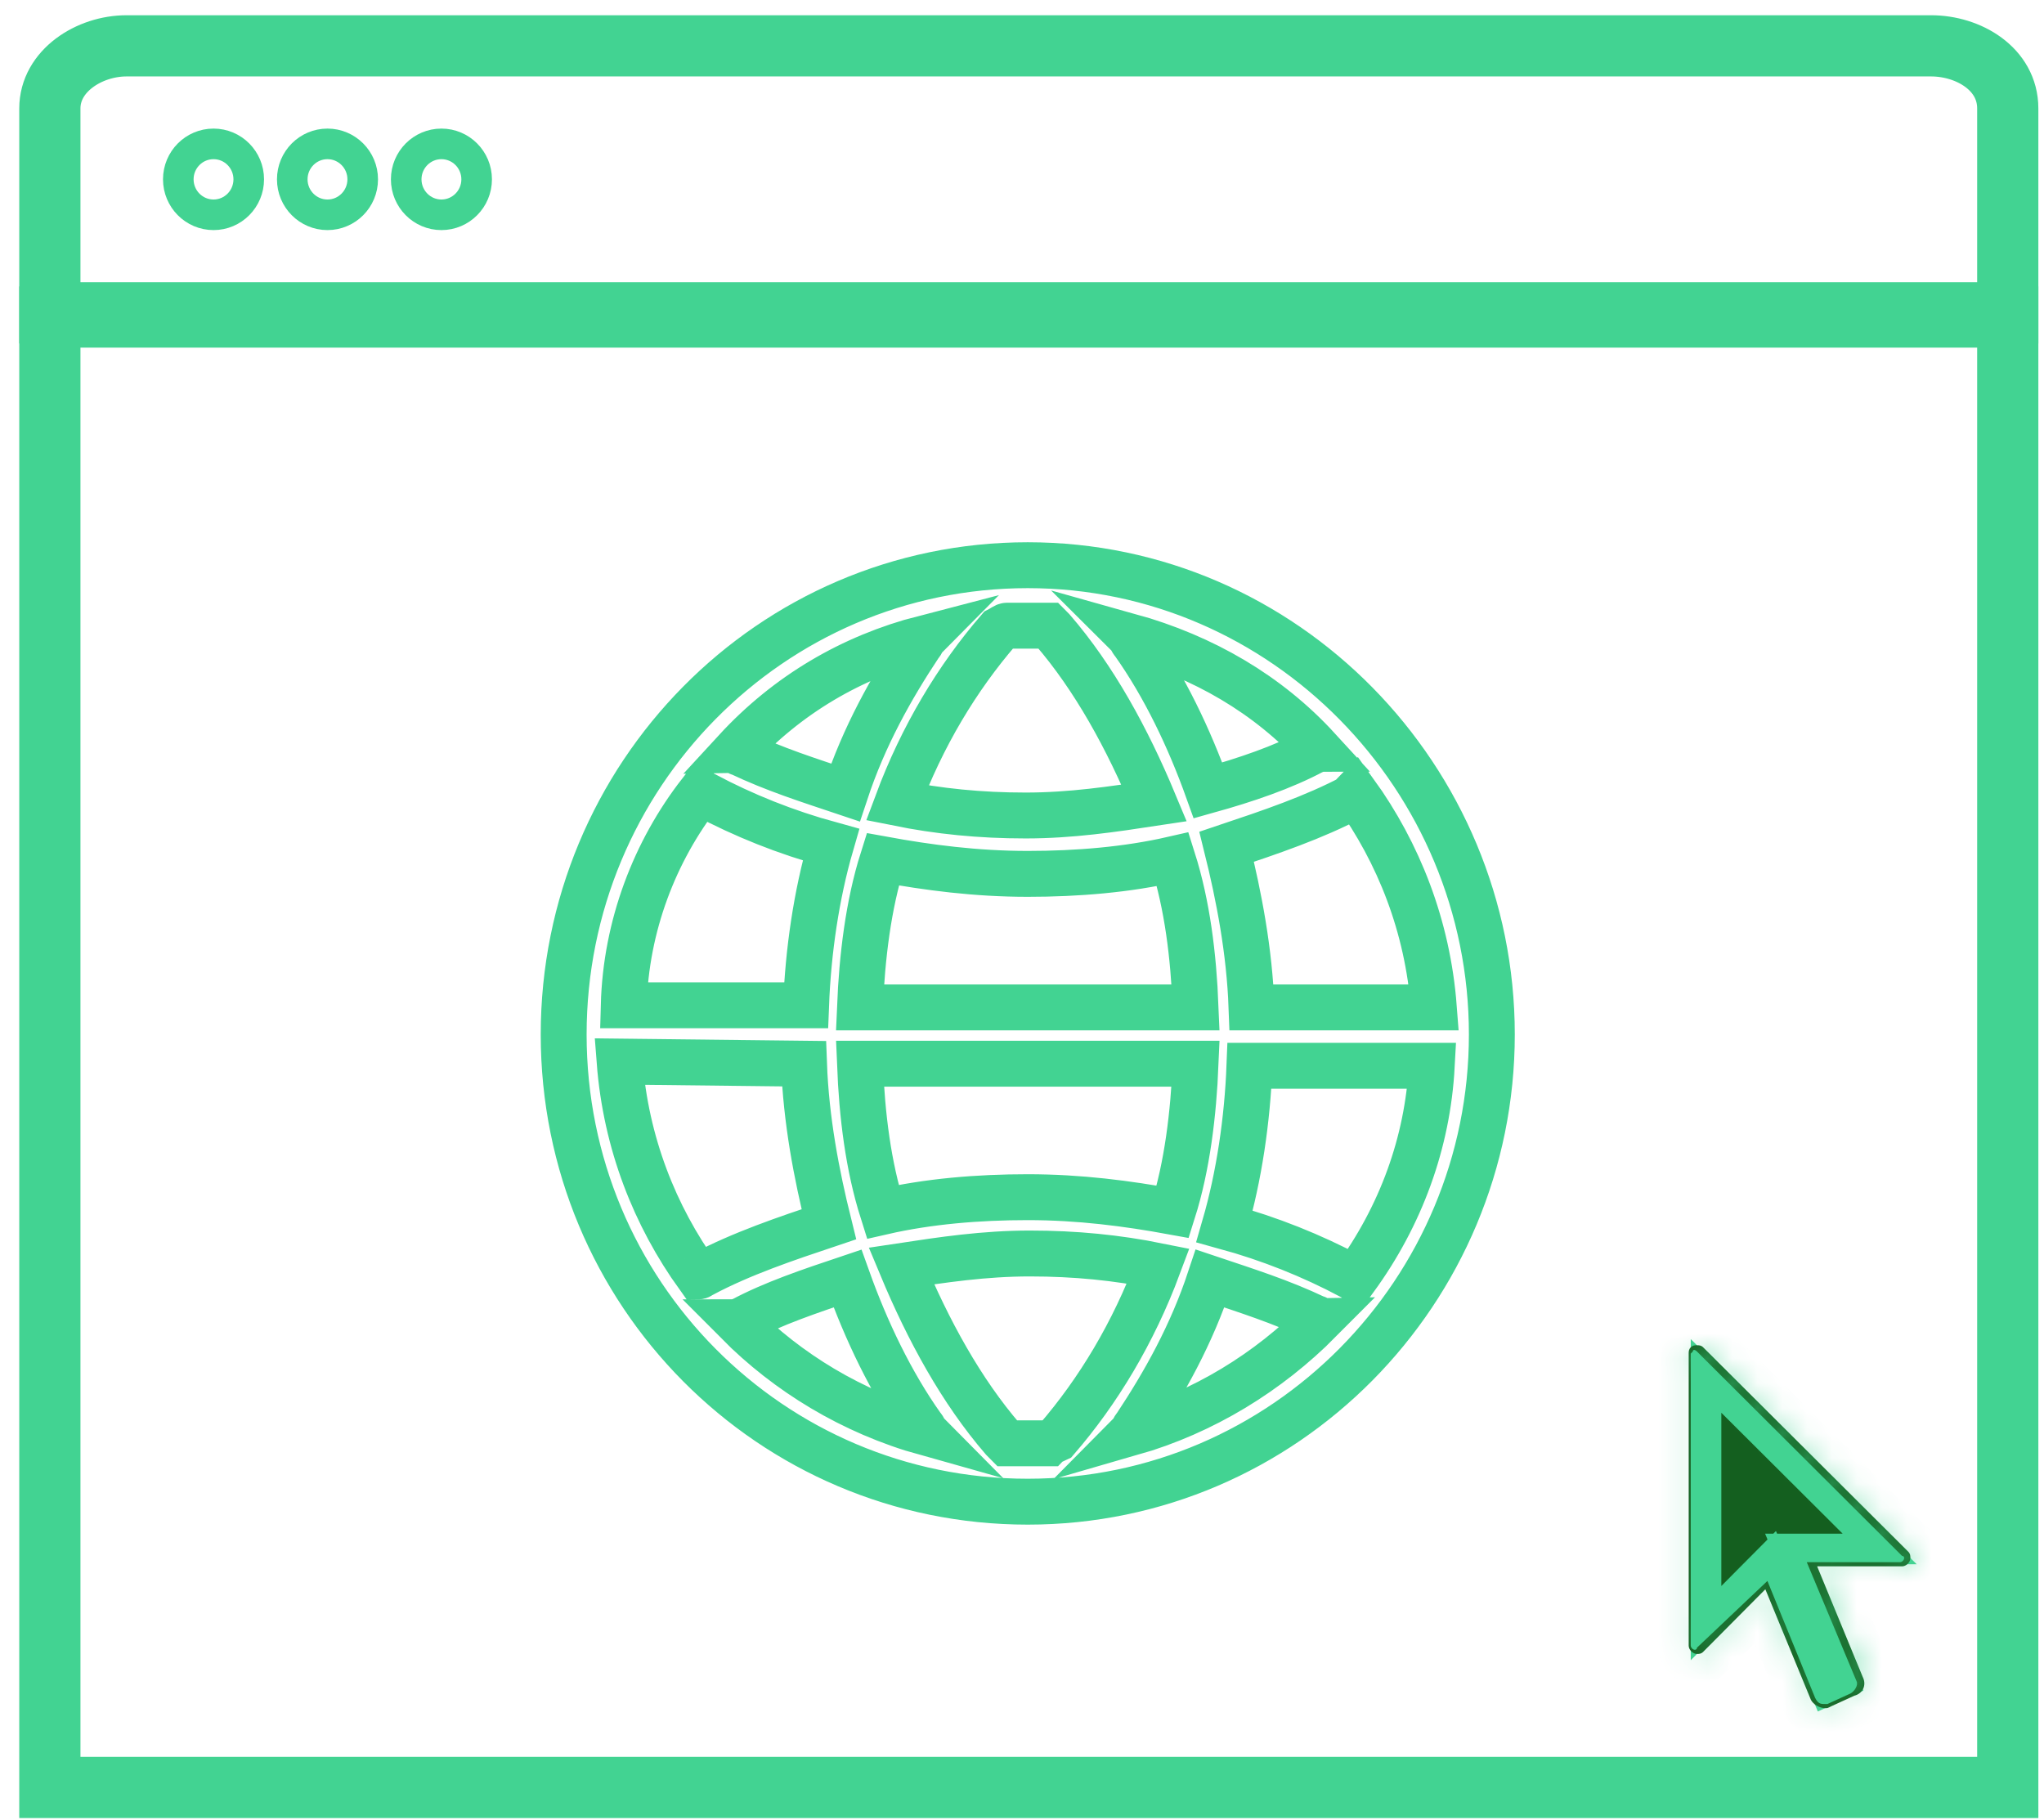 <svg width="82" height="73" viewBox="0 0 82 73" fill="none" xmlns="http://www.w3.org/2000/svg"><path d="M80.546 71.707H2V12.717H80.546V71.707Z" stroke="#42D392" stroke-width="2.455" stroke-miterlimit="10"></path><path d="M80.546 12.55H2V4.35C2 2.843 3.579 1.839 5.075 1.839H77.47C78.966 1.839 80.546 2.76 80.546 4.35V12.55Z" stroke="#42D392" stroke-width="2.455" stroke-miterlimit="10"></path><path d="M8.566 8.617C9.347 8.617 9.979 7.98 9.979 7.194C9.979 6.409 9.347 5.772 8.566 5.772C7.786 5.772 7.153 6.409 7.153 7.194C7.153 7.98 7.786 8.617 8.566 8.617Z" stroke="#42D392" stroke-width="1.227" stroke-miterlimit="10"></path><path d="M13.138 8.617C13.918 8.617 14.551 7.98 14.551 7.194C14.551 6.409 13.918 5.772 13.138 5.772C12.357 5.772 11.725 6.409 11.725 7.194C11.725 7.98 12.357 8.617 13.138 8.617Z" stroke="#42D392" stroke-width="1.227" stroke-miterlimit="10"></path><path d="M17.709 8.617C18.489 8.617 19.122 7.98 19.122 7.194C19.122 6.409 18.489 5.772 17.709 5.772C16.929 5.772 16.296 6.409 16.296 7.194C16.296 7.98 16.929 8.617 17.709 8.617Z" stroke="#42D392" stroke-width="1.227" stroke-miterlimit="10"></path><path d="M41.231 60.243C51.538 60.243 59.849 51.792 59.849 41.5C59.849 31.209 51.538 22.674 41.231 22.674C30.925 22.674 22.613 31.125 22.613 41.5C22.613 51.876 30.925 60.243 41.231 60.243ZM29.595 53.047C29.678 53.047 29.678 52.963 29.761 52.963C31.008 52.294 32.504 51.792 34 51.29C34.748 53.382 35.745 55.474 36.992 57.231C37.075 57.314 37.075 57.398 37.158 57.482C34.166 56.645 31.59 55.055 29.595 53.047ZM47.964 42.672C47.88 44.68 47.631 46.772 47.049 48.612C45.221 48.278 43.309 48.027 41.231 48.027C39.236 48.027 37.242 48.194 35.413 48.612C34.831 46.772 34.582 44.764 34.499 42.672H47.964ZM34.499 40.413C34.582 38.404 34.831 36.312 35.413 34.472C37.242 34.806 39.153 35.057 41.231 35.057C43.226 35.057 45.221 34.89 47.049 34.472C47.631 36.312 47.88 38.321 47.964 40.413H34.499ZM42.062 57.9C41.813 57.9 41.48 57.9 41.231 57.9C40.982 57.9 40.649 57.9 40.4 57.9C40.317 57.816 40.317 57.816 40.234 57.733C38.571 55.808 37.242 53.382 36.161 50.788C37.823 50.537 39.486 50.286 41.314 50.286C43.143 50.286 44.805 50.453 46.468 50.788C45.47 53.465 44.057 55.808 42.395 57.733C42.228 57.816 42.145 57.816 42.062 57.9ZM45.387 57.482C45.47 57.398 45.47 57.314 45.553 57.231C46.717 55.474 47.797 53.549 48.545 51.29C50.041 51.792 51.371 52.21 52.784 52.88C52.867 52.88 52.867 52.963 52.951 52.963C50.873 55.055 48.296 56.645 45.387 57.482ZM54.364 51.29C54.281 51.29 54.281 51.206 54.197 51.206C52.618 50.37 50.956 49.7 49.127 49.198C49.709 47.19 50.041 44.931 50.125 42.755H57.439C57.273 45.851 56.192 48.78 54.364 51.29ZM54.364 31.794C56.109 34.221 57.273 37.149 57.522 40.413H50.208C50.125 38.153 49.709 35.978 49.21 33.97C50.956 33.384 52.701 32.798 54.281 31.962C54.281 31.878 54.364 31.794 54.364 31.794ZM52.867 30.037C52.784 30.037 52.784 30.121 52.701 30.121C51.455 30.79 49.958 31.292 48.462 31.71C47.714 29.619 46.717 27.527 45.47 25.77C45.387 25.686 45.387 25.602 45.304 25.519C48.296 26.355 50.873 27.862 52.867 30.037ZM40.4 25.1C40.649 25.1 40.982 25.1 41.231 25.1C41.48 25.1 41.813 25.1 42.062 25.1C42.145 25.184 42.145 25.184 42.228 25.268C43.891 27.192 45.221 29.619 46.301 32.212C44.639 32.464 42.977 32.715 41.148 32.715C39.319 32.715 37.657 32.547 35.995 32.212C36.992 29.535 38.405 27.192 40.068 25.268C40.234 25.184 40.317 25.1 40.4 25.1ZM37.075 25.602C36.992 25.686 36.992 25.77 36.909 25.853C35.745 27.61 34.665 29.535 33.917 31.794C32.421 31.292 31.091 30.874 29.678 30.204C29.595 30.204 29.595 30.121 29.512 30.121C31.59 27.862 34.166 26.355 37.075 25.602ZM28.099 31.794C28.182 31.794 28.182 31.878 28.265 31.878C29.844 32.715 31.506 33.384 33.335 33.886C32.753 35.894 32.421 38.153 32.338 40.329H25.023C25.107 37.149 26.27 34.137 28.099 31.794ZM32.255 42.672C32.338 44.931 32.753 47.106 33.252 49.114C31.506 49.7 29.761 50.286 28.182 51.123C28.099 51.123 28.099 51.206 28.016 51.206C26.27 48.78 25.107 45.851 24.857 42.588L32.255 42.672Z" stroke="#42D392" stroke-width="1.841" stroke-miterlimit="10"></path><path d="M75.407 62.139H72.649H71.73L72.083 62.989L73.961 67.51L73.249 67.836L71.388 63.354L71.034 62.504L70.385 63.157L68.442 65.114V55.198L75.407 62.139Z" fill="#145F1F" stroke="#42D392" stroke-width="1.227"></path><mask id="path-8-inside-1_488_13323" fill="white"><path d="M73.231 68.527C72.982 68.527 72.733 68.359 72.649 68.192L70.821 63.757L68.327 66.267C68.244 66.351 68.161 66.351 68.078 66.351C67.912 66.351 67.746 66.184 67.746 66.016V54.302C67.746 54.218 67.746 54.135 67.829 54.051C67.912 53.968 67.995 53.968 68.078 53.968C68.161 53.968 68.244 53.968 68.327 54.051L76.556 62.251C76.639 62.335 76.639 62.419 76.639 62.502C76.639 62.669 76.473 62.837 76.306 62.837H72.899L74.727 67.272C74.894 67.606 74.727 67.941 74.395 68.025L73.481 68.443C73.314 68.527 73.314 68.527 73.231 68.527ZM70.904 63.423L72.816 68.108C72.899 68.276 72.982 68.359 73.148 68.359C73.231 68.359 73.231 68.359 73.314 68.359L74.229 67.941C74.395 67.857 74.561 67.606 74.478 67.439L72.483 62.669H76.223C76.306 62.669 76.39 62.586 76.39 62.502C76.39 62.502 76.39 62.419 76.306 62.419L68.078 54.218C67.995 54.135 67.912 54.135 67.912 54.218L67.829 54.302V66.016C67.829 66.1 67.912 66.184 67.995 66.184C67.995 66.184 68.078 66.184 68.078 66.1L70.904 63.423Z"></path></mask><path d="M73.231 68.527C72.982 68.527 72.733 68.359 72.649 68.192L70.821 63.757L68.327 66.267C68.244 66.351 68.161 66.351 68.078 66.351C67.912 66.351 67.746 66.184 67.746 66.016V54.302C67.746 54.218 67.746 54.135 67.829 54.051C67.912 53.968 67.995 53.968 68.078 53.968C68.161 53.968 68.244 53.968 68.327 54.051L76.556 62.251C76.639 62.335 76.639 62.419 76.639 62.502C76.639 62.669 76.473 62.837 76.306 62.837H72.899L74.727 67.272C74.894 67.606 74.727 67.941 74.395 68.025L73.481 68.443C73.314 68.527 73.314 68.527 73.231 68.527ZM70.904 63.423L72.816 68.108C72.899 68.276 72.982 68.359 73.148 68.359C73.231 68.359 73.231 68.359 73.314 68.359L74.229 67.941C74.395 67.857 74.561 67.606 74.478 67.439L72.483 62.669H76.223C76.306 62.669 76.39 62.586 76.39 62.502C76.39 62.502 76.39 62.419 76.306 62.419L68.078 54.218C67.995 54.135 67.912 54.135 67.912 54.218L67.829 54.302V66.016C67.829 66.1 67.912 66.184 67.995 66.184C67.995 66.184 68.078 66.184 68.078 66.1L70.904 63.423Z" fill="#145F1F"></path><path d="M72.649 68.192L71.515 68.66L71.531 68.699L71.55 68.738L72.649 68.192ZM70.821 63.757L71.955 63.289L71.251 61.582L69.95 62.892L70.821 63.757ZM68.327 66.267L69.198 67.132L68.327 66.267ZM68.327 54.051L67.457 54.916L67.461 54.92L68.327 54.051ZM76.556 62.251L77.427 61.386L77.422 61.382L76.556 62.251ZM72.899 62.837V61.61H71.065L71.764 63.305L72.899 62.837ZM74.727 67.272L73.593 67.739L73.609 67.779L73.628 67.817L74.727 67.272ZM74.395 68.025L74.095 66.834L73.986 66.862L73.884 66.909L74.395 68.025ZM73.481 68.443L72.97 67.327L72.949 67.337L72.929 67.347L73.481 68.443ZM70.904 63.423L72.04 62.959L71.362 61.297L70.06 62.532L70.904 63.423ZM72.816 68.108L71.679 68.572L71.696 68.614L71.716 68.654L72.816 68.108ZM73.314 68.359V69.587H73.582L73.825 69.475L73.314 68.359ZM74.229 67.941L74.739 69.057L74.76 69.047L74.78 69.037L74.229 67.941ZM74.478 67.439L73.346 67.912L73.361 67.949L73.379 67.985L74.478 67.439ZM72.483 62.669V61.442H70.639L71.351 63.143L72.483 62.669ZM76.39 62.502L75.162 62.502V62.502H76.39ZM76.306 62.419L75.44 63.288L75.799 63.646H76.306V62.419ZM68.078 54.218L67.207 55.084L67.212 55.088L68.078 54.218ZM67.912 54.218L68.782 55.084L69.139 54.724V54.218H67.912ZM67.829 54.302L66.958 53.437L66.601 53.796V54.302H67.829ZM67.995 66.184L67.995 64.957H67.995V66.184ZM68.078 66.1L67.234 65.209L66.851 65.572V66.1H68.078ZM73.231 67.299C73.372 67.299 73.464 67.342 73.513 67.371C73.541 67.389 73.575 67.413 73.611 67.45C73.645 67.484 73.699 67.547 73.749 67.646L71.55 68.738C71.722 69.085 71.999 69.325 72.243 69.472C72.5 69.627 72.841 69.754 73.231 69.754V67.299ZM73.784 67.724L71.955 63.289L69.686 64.225L71.515 68.66L73.784 67.724ZM69.95 62.892L67.457 65.403L69.198 67.132L71.692 64.622L69.95 62.892ZM67.457 65.403C67.575 65.283 67.732 65.194 67.903 65.15C68.032 65.118 68.142 65.124 68.078 65.124V67.578C68.18 67.578 68.733 67.6 69.198 67.132L67.457 65.403ZM68.078 65.124C68.397 65.124 68.611 65.272 68.72 65.382C68.83 65.492 68.973 65.704 68.973 66.016H66.518C66.518 66.496 66.744 66.876 66.979 67.111C67.212 67.347 67.593 67.578 68.078 67.578V65.124ZM68.973 66.016V54.302H66.518V66.016H68.973ZM68.973 54.302C68.973 54.238 68.978 54.345 68.947 54.472C68.905 54.641 68.818 54.797 68.699 54.916L66.958 53.186C66.496 53.651 66.518 54.202 66.518 54.302H68.973ZM68.699 54.916C68.581 55.035 68.424 55.125 68.253 55.168C68.123 55.201 68.013 55.195 68.078 55.195V52.74C67.975 52.74 67.423 52.718 66.958 53.186L68.699 54.916ZM68.078 55.195C68.142 55.195 68.032 55.201 67.903 55.168C67.732 55.125 67.575 55.035 67.457 54.916L69.198 53.186C68.733 52.718 68.18 52.74 68.078 52.74V55.195ZM67.461 54.92L75.69 63.12L77.422 61.382L69.194 53.182L67.461 54.92ZM75.685 63.116C75.567 62.997 75.479 62.84 75.438 62.672C75.406 62.545 75.412 62.438 75.412 62.502H77.866C77.866 62.401 77.889 61.851 77.427 61.386L75.685 63.116ZM75.412 62.502C75.412 62.19 75.555 61.978 75.664 61.867C75.773 61.758 75.988 61.61 76.306 61.61V64.064C76.792 64.064 77.172 63.833 77.406 63.597C77.64 63.361 77.866 62.982 77.866 62.502H75.412ZM76.306 61.61H72.899V64.064H76.306V61.61ZM71.764 63.305L73.593 67.739L75.862 66.804L74.033 62.369L71.764 63.305ZM73.628 67.817C73.56 67.681 73.528 67.459 73.632 67.231C73.735 67.007 73.924 66.877 74.095 66.834L74.694 69.215C75.198 69.088 75.636 68.749 75.864 68.254C76.093 67.753 76.061 67.197 75.826 66.726L73.628 67.817ZM73.884 66.909L72.97 67.327L73.991 69.559L74.906 69.141L73.884 66.909ZM72.929 67.347C72.882 67.37 72.865 67.379 72.855 67.384C72.843 67.389 72.878 67.371 72.934 67.353C72.966 67.342 73.005 67.331 73.05 67.321C73.094 67.312 73.135 67.306 73.17 67.303C73.202 67.3 73.227 67.3 73.235 67.299C73.241 67.299 73.245 67.299 73.231 67.299V69.754C73.235 69.754 73.312 69.755 73.394 69.748C73.503 69.737 73.61 69.715 73.715 69.68C73.802 69.65 73.874 69.617 73.911 69.599C73.951 69.58 73.996 69.558 74.032 69.539L72.929 67.347ZM69.768 63.886L71.679 68.572L73.952 67.645L72.04 62.959L69.768 63.886ZM71.716 68.654C71.782 68.787 71.92 69.042 72.181 69.252C72.487 69.499 72.834 69.587 73.148 69.587V67.132C73.21 67.132 73.303 67.14 73.414 67.175C73.529 67.212 73.633 67.27 73.72 67.341C73.878 67.467 73.932 67.597 73.915 67.562L71.716 68.654ZM73.148 69.587C73.148 69.587 73.148 69.587 73.149 69.587C73.149 69.587 73.149 69.587 73.149 69.587C73.149 69.587 73.149 69.587 73.15 69.587C73.15 69.587 73.15 69.587 73.15 69.587C73.15 69.587 73.15 69.587 73.15 69.587C73.151 69.587 73.151 69.587 73.151 69.587C73.151 69.587 73.151 69.587 73.151 69.587C73.152 69.587 73.152 69.587 73.152 69.587C73.152 69.587 73.152 69.587 73.152 69.587C73.153 69.587 73.153 69.587 73.153 69.587C73.153 69.587 73.153 69.587 73.153 69.587C73.153 69.587 73.154 69.587 73.154 69.587C73.154 69.587 73.154 69.587 73.154 69.587C73.154 69.587 73.155 69.587 73.155 69.587C73.155 69.587 73.155 69.587 73.155 69.587C73.155 69.587 73.156 69.587 73.156 69.587C73.156 69.587 73.156 69.587 73.156 69.587C73.156 69.587 73.156 69.587 73.156 69.587C73.157 69.587 73.157 69.587 73.157 69.587C73.157 69.587 73.157 69.587 73.157 69.587C73.158 69.587 73.158 69.587 73.158 69.587C73.158 69.587 73.158 69.587 73.158 69.587C73.159 69.587 73.159 69.587 73.159 69.587C73.159 69.587 73.159 69.587 73.159 69.587C73.159 69.587 73.159 69.587 73.16 69.587C73.16 69.587 73.16 69.587 73.16 69.587C73.16 69.587 73.16 69.587 73.161 69.587C73.161 69.587 73.161 69.587 73.161 69.587C73.161 69.587 73.161 69.587 73.161 69.587C73.162 69.587 73.162 69.587 73.162 69.587C73.162 69.587 73.162 69.587 73.162 69.587C73.162 69.587 73.163 69.587 73.163 69.587C73.163 69.587 73.163 69.587 73.163 69.587C73.163 69.587 73.163 69.587 73.164 69.587C73.164 69.587 73.164 69.587 73.164 69.587C73.164 69.587 73.164 69.587 73.164 69.587C73.165 69.587 73.165 69.587 73.165 69.587C73.165 69.587 73.165 69.587 73.165 69.587C73.165 69.587 73.166 69.587 73.166 69.587C73.166 69.587 73.166 69.587 73.166 69.587C73.166 69.587 73.166 69.587 73.166 69.587C73.167 69.587 73.167 69.587 73.167 69.587C73.167 69.587 73.167 69.587 73.167 69.587C73.168 69.587 73.168 69.587 73.168 69.587C73.168 69.587 73.168 69.587 73.168 69.587C73.168 69.587 73.168 69.587 73.169 69.587C73.169 69.587 73.169 69.587 73.169 69.587C73.169 69.587 73.169 69.587 73.169 69.587C73.169 69.587 73.17 69.587 73.17 69.587C73.17 69.587 73.17 69.587 73.17 69.587C73.17 69.587 73.171 69.587 73.171 69.587C73.171 69.587 73.171 69.587 73.171 69.587C73.171 69.587 73.171 69.587 73.171 69.587C73.171 69.587 73.172 69.587 73.172 69.587C73.172 69.587 73.172 69.587 73.172 69.587C73.172 69.587 73.172 69.587 73.173 69.587C73.173 69.587 73.173 69.587 73.173 69.587C73.173 69.587 73.173 69.587 73.173 69.587C73.174 69.587 73.174 69.587 73.174 69.587C73.174 69.587 73.174 69.587 73.174 69.587C73.174 69.587 73.174 69.587 73.174 69.587C73.175 69.587 73.175 69.587 73.175 69.587C73.175 69.587 73.175 69.587 73.175 69.587C73.175 69.587 73.175 69.587 73.176 69.587C73.176 69.587 73.176 69.587 73.176 69.587C73.176 69.587 73.176 69.587 73.176 69.587C73.177 69.587 73.177 69.587 73.177 69.587C73.177 69.587 73.177 69.587 73.177 69.587C73.177 69.587 73.177 69.587 73.178 69.587C73.178 69.587 73.178 69.587 73.178 69.587C73.178 69.587 73.178 69.587 73.178 69.587C73.178 69.587 73.178 69.587 73.179 69.587C73.179 69.587 73.179 69.587 73.179 69.587C73.179 69.587 73.179 69.587 73.179 69.587C73.18 69.587 73.18 69.587 73.18 69.587C73.18 69.587 73.18 69.587 73.18 69.587C73.18 69.587 73.18 69.587 73.18 69.587C73.181 69.587 73.181 69.587 73.181 69.587C73.181 69.587 73.181 69.587 73.181 69.587C73.181 69.587 73.181 69.587 73.182 69.587C73.182 69.587 73.182 69.587 73.182 69.587C73.182 69.587 73.182 69.587 73.182 69.587C73.182 69.587 73.183 69.587 73.183 69.587C73.183 69.587 73.183 69.587 73.183 69.587C73.183 69.587 73.183 69.587 73.183 69.587C73.183 69.587 73.184 69.587 73.184 69.587C73.184 69.587 73.184 69.587 73.184 69.587C73.184 69.587 73.184 69.587 73.184 69.587C73.184 69.587 73.185 69.587 73.185 69.587C73.185 69.587 73.185 69.587 73.185 69.587C73.185 69.587 73.185 69.587 73.185 69.587C73.186 69.587 73.186 69.587 73.186 69.587C73.186 69.587 73.186 69.587 73.186 69.587C73.186 69.587 73.186 69.587 73.186 69.587C73.187 69.587 73.187 69.587 73.187 69.587C73.187 69.587 73.187 69.587 73.187 69.587C73.187 69.587 73.187 69.587 73.188 69.587C73.188 69.587 73.188 69.587 73.188 69.587C73.188 69.587 73.188 69.587 73.188 69.587C73.188 69.587 73.188 69.587 73.189 69.587C73.189 69.587 73.189 69.587 73.189 69.587C73.189 69.587 73.189 69.587 73.189 69.587C73.189 69.587 73.189 69.587 73.189 69.587C73.19 69.587 73.19 69.587 73.19 69.587C73.19 69.587 73.19 69.587 73.19 69.587C73.19 69.587 73.19 69.587 73.191 69.587C73.191 69.587 73.191 69.587 73.191 69.587C73.191 69.587 73.191 69.587 73.191 69.587C73.191 69.587 73.191 69.587 73.192 69.587C73.192 69.587 73.192 69.587 73.192 69.587C73.192 69.587 73.192 69.587 73.192 69.587C73.192 69.587 73.192 69.587 73.192 69.587C73.192 69.587 73.193 69.587 73.193 69.587C73.193 69.587 73.193 69.587 73.193 69.587C73.193 69.587 73.193 69.587 73.193 69.587C73.194 69.587 73.194 69.587 73.194 69.587C73.194 69.587 73.194 69.587 73.194 69.587C73.194 69.587 73.194 69.587 73.194 69.587C73.194 69.587 73.195 69.587 73.195 69.587C73.195 69.587 73.195 69.587 73.195 69.587C73.195 69.587 73.195 69.587 73.195 69.587C73.195 69.587 73.195 69.587 73.196 69.587C73.196 69.587 73.196 69.587 73.196 69.587C73.196 69.587 73.196 69.587 73.196 69.587C73.196 69.587 73.196 69.587 73.197 69.587C73.197 69.587 73.197 69.587 73.197 69.587C73.197 69.587 73.197 69.587 73.197 69.587C73.197 69.587 73.197 69.587 73.197 69.587C73.198 69.587 73.198 69.587 73.198 69.587C73.198 69.587 73.198 69.587 73.198 69.587C73.198 69.587 73.198 69.587 73.198 69.587C73.198 69.587 73.198 69.587 73.199 69.587C73.199 69.587 73.199 69.587 73.199 69.587C73.199 69.587 73.199 69.587 73.199 69.587C73.199 69.587 73.199 69.587 73.2 69.587C73.2 69.587 73.2 69.587 73.2 69.587C73.2 69.587 73.2 69.587 73.2 69.587C73.2 69.587 73.2 69.587 73.2 69.587C73.201 69.587 73.201 69.587 73.201 69.587C73.201 69.587 73.201 69.587 73.201 69.587C73.201 69.587 73.201 69.587 73.201 69.587C73.201 69.587 73.201 69.587 73.202 69.587C73.202 69.587 73.202 69.587 73.202 69.587C73.202 69.587 73.202 69.587 73.202 69.587C73.202 69.587 73.202 69.587 73.203 69.587C73.203 69.587 73.203 69.587 73.203 69.587C73.203 69.587 73.203 69.587 73.203 69.587C73.203 69.587 73.203 69.587 73.203 69.587C73.203 69.587 73.204 69.587 73.204 69.587C73.204 69.587 73.204 69.587 73.204 69.587C73.204 69.587 73.204 69.587 73.204 69.587C73.204 69.587 73.204 69.587 73.204 69.587C73.205 69.587 73.205 69.587 73.205 69.587C73.205 69.587 73.205 69.587 73.205 69.587C73.205 69.587 73.205 69.587 73.205 69.587C73.205 69.587 73.206 69.587 73.206 69.587C73.206 69.587 73.206 69.587 73.206 69.587C73.206 69.587 73.206 69.587 73.206 69.587C73.206 69.587 73.206 69.587 73.206 69.587C73.207 69.587 73.207 69.587 73.207 69.587C73.207 69.587 73.207 69.587 73.207 69.587C73.207 69.587 73.207 69.587 73.207 69.587C73.207 69.587 73.207 69.587 73.207 69.587C73.208 69.587 73.208 69.587 73.208 69.587C73.208 69.587 73.208 69.587 73.208 69.587C73.208 69.587 73.208 69.587 73.208 69.587C73.209 69.587 73.209 69.587 73.209 69.587C73.209 69.587 73.209 69.587 73.209 69.587C73.209 69.587 73.209 69.587 73.209 69.587C73.209 69.587 73.209 69.587 73.21 69.587C73.21 69.587 73.21 69.587 73.21 69.587C73.21 69.587 73.21 69.587 73.21 69.587C73.21 69.587 73.21 69.587 73.21 69.587C73.21 69.587 73.21 69.587 73.21 69.587C73.211 69.587 73.211 69.587 73.211 69.587C73.211 69.587 73.211 69.587 73.211 69.587C73.211 69.587 73.211 69.587 73.211 69.587C73.211 69.587 73.212 69.587 73.212 69.587C73.212 69.587 73.212 69.587 73.212 69.587C73.212 69.587 73.212 69.587 73.212 69.587C73.212 69.587 73.212 69.587 73.212 69.587C73.213 69.587 73.213 69.587 73.213 69.587C73.213 69.587 73.213 69.587 73.213 69.587C73.213 69.587 73.213 69.587 73.213 69.587C73.213 69.587 73.213 69.587 73.213 69.587C73.213 69.587 73.214 69.587 73.214 69.587C73.214 69.587 73.214 69.587 73.214 69.587C73.214 69.587 73.214 69.587 73.214 69.587C73.214 69.587 73.214 69.587 73.215 69.587C73.215 69.587 73.215 69.587 73.215 69.587C73.215 69.587 73.215 69.587 73.215 69.587C73.215 69.587 73.215 69.587 73.215 69.587C73.215 69.587 73.216 69.587 73.216 69.587C73.216 69.587 73.216 69.587 73.216 69.587C73.216 69.587 73.216 69.587 73.216 69.587C73.216 69.587 73.216 69.587 73.216 69.587C73.216 69.587 73.216 69.587 73.217 69.587C73.217 69.587 73.217 69.587 73.217 69.587C73.217 69.587 73.217 69.587 73.217 69.587C73.217 69.587 73.217 69.587 73.217 69.587C73.217 69.587 73.218 69.587 73.218 69.587C73.218 69.587 73.218 69.587 73.218 69.587C73.218 69.587 73.218 69.587 73.218 69.587C73.218 69.587 73.218 69.587 73.218 69.587C73.218 69.587 73.219 69.587 73.219 69.587C73.219 69.587 73.219 69.587 73.219 69.587C73.219 69.587 73.219 69.587 73.219 69.587C73.219 69.587 73.219 69.587 73.219 69.587C73.219 69.587 73.219 69.587 73.22 69.587C73.22 69.587 73.22 69.587 73.22 69.587C73.22 69.587 73.22 69.587 73.22 69.587C73.22 69.587 73.22 69.587 73.22 69.587C73.221 69.587 73.221 69.587 73.221 69.587C73.221 69.587 73.221 69.587 73.221 69.587C73.221 69.587 73.221 69.587 73.221 69.587C73.221 69.587 73.221 69.587 73.221 69.587C73.222 69.587 73.222 69.587 73.222 69.587C73.222 69.587 73.222 69.587 73.222 69.587C73.222 69.587 73.222 69.587 73.222 69.587C73.222 69.587 73.222 69.587 73.222 69.587C73.222 69.587 73.222 69.587 73.223 69.587C73.223 69.587 73.223 69.587 73.223 69.587C73.223 69.587 73.223 69.587 73.223 69.587C73.223 69.587 73.223 69.587 73.223 69.587C73.223 69.587 73.224 69.587 73.224 69.587C73.224 69.587 73.224 69.587 73.224 69.587C73.224 69.587 73.224 69.587 73.224 69.587C73.224 69.587 73.224 69.587 73.224 69.587C73.224 69.587 73.225 69.587 73.225 69.587C73.225 69.587 73.225 69.587 73.225 69.587C73.225 69.587 73.225 69.587 73.225 69.587C73.225 69.587 73.225 69.587 73.225 69.587C73.225 69.587 73.225 69.587 73.226 69.587C73.226 69.587 73.226 69.587 73.226 69.587C73.226 69.587 73.226 69.587 73.226 69.587C73.226 69.587 73.226 69.587 73.226 69.587C73.226 69.587 73.227 69.587 73.227 69.587C73.227 69.587 73.227 69.587 73.227 69.587C73.227 69.587 73.227 69.587 73.227 69.587C73.227 69.587 73.227 69.587 73.227 69.587C73.227 69.587 73.228 69.587 73.228 69.587C73.228 69.587 73.228 69.587 73.228 69.587C73.228 69.587 73.228 69.587 73.228 69.587C73.228 69.587 73.228 69.587 73.228 69.587C73.228 69.587 73.228 69.587 73.228 69.587C73.229 69.587 73.229 69.587 73.229 69.587C73.229 69.587 73.229 69.587 73.229 69.587C73.229 69.587 73.229 69.587 73.229 69.587C73.229 69.587 73.229 69.587 73.23 69.587C73.23 69.587 73.23 69.587 73.23 69.587C73.23 69.587 73.23 69.587 73.23 69.587C73.23 69.587 73.23 69.587 73.23 69.587C73.23 69.587 73.23 69.587 73.231 69.587C73.231 69.587 73.231 69.587 73.231 69.587C73.231 69.587 73.231 69.587 73.231 69.587C73.231 69.587 73.231 69.587 73.231 69.587C73.231 69.587 73.231 69.587 73.231 69.587C73.231 69.587 73.232 69.587 73.232 69.587C73.232 69.587 73.232 69.587 73.232 69.587C73.232 69.587 73.232 69.587 73.232 69.587C73.232 69.587 73.232 69.587 73.232 69.587C73.233 69.587 73.233 69.587 73.233 69.587C73.233 69.587 73.233 69.587 73.233 69.587C73.233 69.587 73.233 69.587 73.233 69.587C73.233 69.587 73.233 69.587 73.233 69.587C73.234 69.587 73.234 69.587 73.234 69.587C73.234 69.587 73.234 69.587 73.234 69.587C73.234 69.587 73.234 69.587 73.234 69.587C73.234 69.587 73.234 69.587 73.234 69.587C73.234 69.587 73.234 69.587 73.235 69.587C73.235 69.587 73.235 69.587 73.235 69.587C73.235 69.587 73.235 69.587 73.235 69.587C73.235 69.587 73.235 69.587 73.235 69.587C73.235 69.587 73.236 69.587 73.236 69.587C73.236 69.587 73.236 69.587 73.236 69.587C73.236 69.587 73.236 69.587 73.236 69.587C73.236 69.587 73.236 69.587 73.236 69.587C73.236 69.587 73.237 69.587 73.237 69.587C73.237 69.587 73.237 69.587 73.237 69.587C73.237 69.587 73.237 69.587 73.237 69.587C73.237 69.587 73.237 69.587 73.237 69.587C73.237 69.587 73.237 69.587 73.237 69.587C73.238 69.587 73.238 69.587 73.238 69.587C73.238 69.587 73.238 69.587 73.238 69.587C73.238 69.587 73.238 69.587 73.238 69.587C73.238 69.587 73.238 69.587 73.239 69.587C73.239 69.587 73.239 69.587 73.239 69.587C73.239 69.587 73.239 69.587 73.239 69.587C73.239 69.587 73.239 69.587 73.239 69.587C73.239 69.587 73.239 69.587 73.24 69.587C73.24 69.587 73.24 69.587 73.24 69.587C73.24 69.587 73.24 69.587 73.24 69.587C73.24 69.587 73.24 69.587 73.24 69.587C73.24 69.587 73.24 69.587 73.24 69.587C73.241 69.587 73.241 69.587 73.241 69.587C73.241 69.587 73.241 69.587 73.241 69.587C73.241 69.587 73.241 69.587 73.241 69.587C73.241 69.587 73.241 69.587 73.242 69.587C73.242 69.587 73.242 69.587 73.242 69.587C73.242 69.587 73.242 69.587 73.242 69.587C73.242 69.587 73.242 69.587 73.242 69.587C73.242 69.587 73.242 69.587 73.243 69.587C73.243 69.587 73.243 69.587 73.243 69.587C73.243 69.587 73.243 69.587 73.243 69.587C73.243 69.587 73.243 69.587 73.243 69.587C73.243 69.587 73.243 69.587 73.243 69.587C73.244 69.587 73.244 69.587 73.244 69.587C73.244 69.587 73.244 69.587 73.244 69.587C73.244 69.587 73.244 69.587 73.244 69.587C73.244 69.587 73.244 69.587 73.245 69.587C73.245 69.587 73.245 69.587 73.245 69.587C73.245 69.587 73.245 69.587 73.245 69.587C73.245 69.587 73.245 69.587 73.245 69.587C73.245 69.587 73.246 69.587 73.246 69.587C73.246 69.587 73.246 69.587 73.246 69.587C73.246 69.587 73.246 69.587 73.246 69.587C73.246 69.587 73.246 69.587 73.246 69.587C73.246 69.587 73.246 69.587 73.247 69.587C73.247 69.587 73.247 69.587 73.247 69.587C73.247 69.587 73.247 69.587 73.247 69.587C73.247 69.587 73.247 69.587 73.247 69.587C73.247 69.587 73.248 69.587 73.248 69.587C73.248 69.587 73.248 69.587 73.248 69.587C73.248 69.587 73.248 69.587 73.248 69.587C73.248 69.587 73.248 69.587 73.248 69.587C73.249 69.587 73.249 69.587 73.249 69.587C73.249 69.587 73.249 69.587 73.249 69.587C73.249 69.587 73.249 69.587 73.249 69.587C73.249 69.587 73.249 69.587 73.249 69.587C73.249 69.587 73.25 69.587 73.25 69.587C73.25 69.587 73.25 69.587 73.25 69.587C73.25 69.587 73.25 69.587 73.25 69.587C73.25 69.587 73.25 69.587 73.251 69.587C73.251 69.587 73.251 69.587 73.251 69.587C73.251 69.587 73.251 69.587 73.251 69.587C73.251 69.587 73.251 69.587 73.251 69.587C73.251 69.587 73.251 69.587 73.252 69.587C73.252 69.587 73.252 69.587 73.252 69.587C73.252 69.587 73.252 69.587 73.252 69.587C73.252 69.587 73.252 69.587 73.252 69.587C73.252 69.587 73.253 69.587 73.253 69.587C73.253 69.587 73.253 69.587 73.253 69.587C73.253 69.587 73.253 69.587 73.253 69.587C73.253 69.587 73.253 69.587 73.254 69.587C73.254 69.587 73.254 69.587 73.254 69.587C73.254 69.587 73.254 69.587 73.254 69.587C73.254 69.587 73.254 69.587 73.254 69.587C73.254 69.587 73.254 69.587 73.255 69.587C73.255 69.587 73.255 69.587 73.255 69.587C73.255 69.587 73.255 69.587 73.255 69.587C73.255 69.587 73.255 69.587 73.255 69.587C73.255 69.587 73.256 69.587 73.256 69.587C73.256 69.587 73.256 69.587 73.256 69.587C73.256 69.587 73.256 69.587 73.256 69.587C73.256 69.587 73.256 69.587 73.257 69.587C73.257 69.587 73.257 69.587 73.257 69.587C73.257 69.587 73.257 69.587 73.257 69.587C73.257 69.587 73.257 69.587 73.257 69.587C73.257 69.587 73.257 69.587 73.258 69.587C73.258 69.587 73.258 69.587 73.258 69.587C73.258 69.587 73.258 69.587 73.258 69.587C73.258 69.587 73.258 69.587 73.258 69.587C73.259 69.587 73.259 69.587 73.259 69.587C73.259 69.587 73.259 69.587 73.259 69.587C73.259 69.587 73.259 69.587 73.259 69.587C73.259 69.587 73.26 69.587 73.26 69.587C73.26 69.587 73.26 69.587 73.26 69.587C73.26 69.587 73.26 69.587 73.26 69.587C73.26 69.587 73.26 69.587 73.26 69.587C73.261 69.587 73.261 69.587 73.261 69.587C73.261 69.587 73.261 69.587 73.261 69.587C73.261 69.587 73.261 69.587 73.261 69.587C73.261 69.587 73.262 69.587 73.262 69.587C73.262 69.587 73.262 69.587 73.262 69.587C73.262 69.587 73.262 69.587 73.262 69.587C73.262 69.587 73.262 69.587 73.263 69.587C73.263 69.587 73.263 69.587 73.263 69.587C73.263 69.587 73.263 69.587 73.263 69.587C73.263 69.587 73.263 69.587 73.263 69.587C73.263 69.587 73.264 69.587 73.264 69.587C73.264 69.587 73.264 69.587 73.264 69.587C73.264 69.587 73.264 69.587 73.264 69.587C73.264 69.587 73.264 69.587 73.265 69.587C73.265 69.587 73.265 69.587 73.265 69.587C73.265 69.587 73.265 69.587 73.265 69.587C73.265 69.587 73.266 69.587 73.266 69.587C73.266 69.587 73.266 69.587 73.266 69.587C73.266 69.587 73.266 69.587 73.266 69.587C73.266 69.587 73.266 69.587 73.266 69.587C73.267 69.587 73.267 69.587 73.267 69.587C73.267 69.587 73.267 69.587 73.267 69.587C73.267 69.587 73.267 69.587 73.267 69.587C73.267 69.587 73.268 69.587 73.268 69.587C73.268 69.587 73.268 69.587 73.268 69.587C73.268 69.587 73.268 69.587 73.268 69.587C73.269 69.587 73.269 69.587 73.269 69.587C73.269 69.587 73.269 69.587 73.269 69.587C73.269 69.587 73.269 69.587 73.269 69.587C73.269 69.587 73.269 69.587 73.27 69.587C73.27 69.587 73.27 69.587 73.27 69.587C73.27 69.587 73.27 69.587 73.27 69.587C73.27 69.587 73.27 69.587 73.271 69.587C73.271 69.587 73.271 69.587 73.271 69.587C73.271 69.587 73.271 69.587 73.271 69.587C73.271 69.587 73.272 69.587 73.272 69.587C73.272 69.587 73.272 69.587 73.272 69.587C73.272 69.587 73.272 69.587 73.272 69.587C73.272 69.587 73.272 69.587 73.273 69.587C73.273 69.587 73.273 69.587 73.273 69.587C73.273 69.587 73.273 69.587 73.273 69.587C73.273 69.587 73.273 69.587 73.273 69.587C73.274 69.587 73.274 69.587 73.274 69.587C73.274 69.587 73.274 69.587 73.274 69.587C73.274 69.587 73.274 69.587 73.275 69.587C73.275 69.587 73.275 69.587 73.275 69.587C73.275 69.587 73.275 69.587 73.275 69.587C73.275 69.587 73.275 69.587 73.276 69.587C73.276 69.587 73.276 69.587 73.276 69.587C73.276 69.587 73.276 69.587 73.276 69.587C73.276 69.587 73.276 69.587 73.277 69.587C73.277 69.587 73.277 69.587 73.277 69.587C73.277 69.587 73.277 69.587 73.277 69.587C73.277 69.587 73.278 69.587 73.278 69.587C73.278 69.587 73.278 69.587 73.278 69.587C73.278 69.587 73.278 69.587 73.278 69.587C73.278 69.587 73.279 69.587 73.279 69.587C73.279 69.587 73.279 69.587 73.279 69.587C73.279 69.587 73.279 69.587 73.279 69.587C73.279 69.587 73.28 69.587 73.28 69.587C73.28 69.587 73.28 69.587 73.28 69.587C73.28 69.587 73.28 69.587 73.28 69.587C73.281 69.587 73.281 69.587 73.281 69.587C73.281 69.587 73.281 69.587 73.281 69.587C73.281 69.587 73.281 69.587 73.281 69.587C73.282 69.587 73.282 69.587 73.282 69.587C73.282 69.587 73.282 69.587 73.282 69.587C73.282 69.587 73.282 69.587 73.283 69.587C73.283 69.587 73.283 69.587 73.283 69.587C73.283 69.587 73.283 69.587 73.283 69.587C73.284 69.587 73.284 69.587 73.284 69.587C73.284 69.587 73.284 69.587 73.284 69.587C73.284 69.587 73.284 69.587 73.284 69.587C73.285 69.587 73.285 69.587 73.285 69.587C73.285 69.587 73.285 69.587 73.285 69.587C73.285 69.587 73.285 69.587 73.286 69.587C73.286 69.587 73.286 69.587 73.286 69.587C73.286 69.587 73.286 69.587 73.286 69.587C73.287 69.587 73.287 69.587 73.287 69.587C73.287 69.587 73.287 69.587 73.287 69.587C73.287 69.587 73.287 69.587 73.287 69.587C73.288 69.587 73.288 69.587 73.288 69.587C73.288 69.587 73.288 69.587 73.288 69.587C73.288 69.587 73.288 69.587 73.289 69.587C73.289 69.587 73.289 69.587 73.289 69.587C73.289 69.587 73.289 69.587 73.289 69.587C73.29 69.587 73.29 69.587 73.29 69.587C73.29 69.587 73.29 69.587 73.29 69.587C73.29 69.587 73.29 69.587 73.291 69.587C73.291 69.587 73.291 69.587 73.291 69.587C73.291 69.587 73.291 69.587 73.291 69.587C73.291 69.587 73.292 69.587 73.292 69.587C73.292 69.587 73.292 69.587 73.292 69.587C73.292 69.587 73.292 69.587 73.293 69.587C73.293 69.587 73.293 69.587 73.293 69.587C73.293 69.587 73.293 69.587 73.293 69.587C73.293 69.587 73.294 69.587 73.294 69.587C73.294 69.587 73.294 69.587 73.294 69.587C73.294 69.587 73.294 69.587 73.295 69.587C73.295 69.587 73.295 69.587 73.295 69.587C73.295 69.587 73.295 69.587 73.295 69.587C73.296 69.587 73.296 69.587 73.296 69.587C73.296 69.587 73.296 69.587 73.296 69.587C73.296 69.587 73.296 69.587 73.297 69.587C73.297 69.587 73.297 69.587 73.297 69.587C73.297 69.587 73.297 69.587 73.297 69.587C73.298 69.587 73.298 69.587 73.298 69.587C73.298 69.587 73.298 69.587 73.298 69.587C73.299 69.587 73.299 69.587 73.299 69.587C73.299 69.587 73.299 69.587 73.299 69.587C73.299 69.587 73.299 69.587 73.3 69.587C73.3 69.587 73.3 69.587 73.3 69.587C73.3 69.587 73.3 69.587 73.3 69.587C73.301 69.587 73.301 69.587 73.301 69.587C73.301 69.587 73.301 69.587 73.301 69.587C73.302 69.587 73.302 69.587 73.302 69.587C73.302 69.587 73.302 69.587 73.302 69.587C73.302 69.587 73.303 69.587 73.303 69.587C73.303 69.587 73.303 69.587 73.303 69.587C73.303 69.587 73.303 69.587 73.304 69.587C73.304 69.587 73.304 69.587 73.304 69.587C73.304 69.587 73.304 69.587 73.305 69.587C73.305 69.587 73.305 69.587 73.305 69.587C73.305 69.587 73.305 69.587 73.305 69.587C73.305 69.587 73.306 69.587 73.306 69.587C73.306 69.587 73.306 69.587 73.306 69.587C73.306 69.587 73.307 69.587 73.307 69.587C73.307 69.587 73.307 69.587 73.307 69.587C73.307 69.587 73.308 69.587 73.308 69.587C73.308 69.587 73.308 69.587 73.308 69.587C73.308 69.587 73.308 69.587 73.309 69.587C73.309 69.587 73.309 69.587 73.309 69.587C73.309 69.587 73.309 69.587 73.309 69.587C73.31 69.587 73.31 69.587 73.31 69.587C73.31 69.587 73.31 69.587 73.311 69.587C73.311 69.587 73.311 69.587 73.311 69.587C73.311 69.587 73.311 69.587 73.311 69.587C73.312 69.587 73.312 69.587 73.312 69.587C73.312 69.587 73.312 69.587 73.312 69.587C73.312 69.587 73.313 69.587 73.313 69.587C73.313 69.587 73.313 69.587 73.313 69.587C73.314 69.587 73.314 69.587 73.314 69.587C73.314 69.587 73.314 69.587 73.314 69.587V67.132C73.314 67.132 73.314 67.132 73.314 67.132C73.314 67.132 73.314 67.132 73.313 67.132C73.313 67.132 73.313 67.132 73.313 67.132C73.313 67.132 73.312 67.132 73.312 67.132C73.312 67.132 73.312 67.132 73.312 67.132C73.312 67.132 73.312 67.132 73.311 67.132C73.311 67.132 73.311 67.132 73.311 67.132C73.311 67.132 73.311 67.132 73.311 67.132C73.31 67.132 73.31 67.132 73.31 67.132C73.31 67.132 73.31 67.132 73.309 67.132C73.309 67.132 73.309 67.132 73.309 67.132C73.309 67.132 73.309 67.132 73.309 67.132C73.308 67.132 73.308 67.132 73.308 67.132C73.308 67.132 73.308 67.132 73.308 67.132C73.308 67.132 73.307 67.132 73.307 67.132C73.307 67.132 73.307 67.132 73.307 67.132C73.307 67.132 73.306 67.132 73.306 67.132C73.306 67.132 73.306 67.132 73.306 67.132C73.306 67.132 73.305 67.132 73.305 67.132C73.305 67.132 73.305 67.132 73.305 67.132C73.305 67.132 73.305 67.132 73.305 67.132C73.304 67.132 73.304 67.132 73.304 67.132C73.304 67.132 73.304 67.132 73.304 67.132C73.303 67.132 73.303 67.132 73.303 67.132C73.303 67.132 73.303 67.132 73.303 67.132C73.303 67.132 73.302 67.132 73.302 67.132C73.302 67.132 73.302 67.132 73.302 67.132C73.302 67.132 73.302 67.132 73.301 67.132C73.301 67.132 73.301 67.132 73.301 67.132C73.301 67.132 73.301 67.132 73.3 67.132C73.3 67.132 73.3 67.132 73.3 67.132C73.3 67.132 73.3 67.132 73.3 67.132C73.299 67.132 73.299 67.132 73.299 67.132C73.299 67.132 73.299 67.132 73.299 67.132C73.299 67.132 73.299 67.132 73.298 67.132C73.298 67.132 73.298 67.132 73.298 67.132C73.298 67.132 73.298 67.132 73.297 67.132C73.297 67.132 73.297 67.132 73.297 67.132C73.297 67.132 73.297 67.132 73.297 67.132C73.296 67.132 73.296 67.132 73.296 67.132C73.296 67.132 73.296 67.132 73.296 67.132C73.296 67.132 73.296 67.132 73.295 67.132C73.295 67.132 73.295 67.132 73.295 67.132C73.295 67.132 73.295 67.132 73.295 67.132C73.294 67.132 73.294 67.132 73.294 67.132C73.294 67.132 73.294 67.132 73.294 67.132C73.294 67.132 73.293 67.132 73.293 67.132C73.293 67.132 73.293 67.132 73.293 67.132C73.293 67.132 73.293 67.132 73.293 67.132C73.292 67.132 73.292 67.132 73.292 67.132C73.292 67.132 73.292 67.132 73.292 67.132C73.292 67.132 73.291 67.132 73.291 67.132C73.291 67.132 73.291 67.132 73.291 67.132C73.291 67.132 73.291 67.132 73.291 67.132C73.29 67.132 73.29 67.132 73.29 67.132C73.29 67.132 73.29 67.132 73.29 67.132C73.29 67.132 73.29 67.132 73.289 67.132C73.289 67.132 73.289 67.132 73.289 67.132C73.289 67.132 73.289 67.132 73.289 67.132C73.288 67.132 73.288 67.132 73.288 67.132C73.288 67.132 73.288 67.132 73.288 67.132C73.288 67.132 73.288 67.132 73.287 67.132C73.287 67.132 73.287 67.132 73.287 67.132C73.287 67.132 73.287 67.132 73.287 67.132C73.287 67.132 73.287 67.132 73.286 67.132C73.286 67.132 73.286 67.132 73.286 67.132C73.286 67.132 73.286 67.132 73.286 67.132C73.285 67.132 73.285 67.132 73.285 67.132C73.285 67.132 73.285 67.132 73.285 67.132C73.285 67.132 73.285 67.132 73.284 67.132C73.284 67.132 73.284 67.132 73.284 67.132C73.284 67.132 73.284 67.132 73.284 67.132C73.284 67.132 73.284 67.132 73.283 67.132C73.283 67.132 73.283 67.132 73.283 67.132C73.283 67.132 73.283 67.132 73.283 67.132C73.282 67.132 73.282 67.132 73.282 67.132C73.282 67.132 73.282 67.132 73.282 67.132C73.282 67.132 73.282 67.132 73.281 67.132C73.281 67.132 73.281 67.132 73.281 67.132C73.281 67.132 73.281 67.132 73.281 67.132C73.281 67.132 73.281 67.132 73.28 67.132C73.28 67.132 73.28 67.132 73.28 67.132C73.28 67.132 73.28 67.132 73.28 67.132C73.28 67.132 73.279 67.132 73.279 67.132C73.279 67.132 73.279 67.132 73.279 67.132C73.279 67.132 73.279 67.132 73.279 67.132C73.279 67.132 73.278 67.132 73.278 67.132C73.278 67.132 73.278 67.132 73.278 67.132C73.278 67.132 73.278 67.132 73.278 67.132C73.278 67.132 73.277 67.132 73.277 67.132C73.277 67.132 73.277 67.132 73.277 67.132C73.277 67.132 73.277 67.132 73.277 67.132C73.276 67.132 73.276 67.132 73.276 67.132C73.276 67.132 73.276 67.132 73.276 67.132C73.276 67.132 73.276 67.132 73.276 67.132C73.275 67.132 73.275 67.132 73.275 67.132C73.275 67.132 73.275 67.132 73.275 67.132C73.275 67.132 73.275 67.132 73.275 67.132C73.274 67.132 73.274 67.132 73.274 67.132C73.274 67.132 73.274 67.132 73.274 67.132C73.274 67.132 73.274 67.132 73.273 67.132C73.273 67.132 73.273 67.132 73.273 67.132C73.273 67.132 73.273 67.132 73.273 67.132C73.273 67.132 73.273 67.132 73.273 67.132C73.272 67.132 73.272 67.132 73.272 67.132C73.272 67.132 73.272 67.132 73.272 67.132C73.272 67.132 73.272 67.132 73.272 67.132C73.272 67.132 73.271 67.132 73.271 67.132C73.271 67.132 73.271 67.132 73.271 67.132C73.271 67.132 73.271 67.132 73.271 67.132C73.27 67.132 73.27 67.132 73.27 67.132C73.27 67.132 73.27 67.132 73.27 67.132C73.27 67.132 73.27 67.132 73.27 67.132C73.269 67.132 73.269 67.132 73.269 67.132C73.269 67.132 73.269 67.132 73.269 67.132C73.269 67.132 73.269 67.132 73.269 67.132C73.269 67.132 73.269 67.132 73.268 67.132C73.268 67.132 73.268 67.132 73.268 67.132C73.268 67.132 73.268 67.132 73.268 67.132C73.268 67.132 73.267 67.132 73.267 67.132C73.267 67.132 73.267 67.132 73.267 67.132C73.267 67.132 73.267 67.132 73.267 67.132C73.267 67.132 73.267 67.132 73.266 67.132C73.266 67.132 73.266 67.132 73.266 67.132C73.266 67.132 73.266 67.132 73.266 67.132C73.266 67.132 73.266 67.132 73.266 67.132C73.266 67.132 73.265 67.132 73.265 67.132C73.265 67.132 73.265 67.132 73.265 67.132C73.265 67.132 73.265 67.132 73.265 67.132C73.264 67.132 73.264 67.132 73.264 67.132C73.264 67.132 73.264 67.132 73.264 67.132C73.264 67.132 73.264 67.132 73.264 67.132C73.264 67.132 73.263 67.132 73.263 67.132C73.263 67.132 73.263 67.132 73.263 67.132C73.263 67.132 73.263 67.132 73.263 67.132C73.263 67.132 73.263 67.132 73.263 67.132C73.262 67.132 73.262 67.132 73.262 67.132C73.262 67.132 73.262 67.132 73.262 67.132C73.262 67.132 73.262 67.132 73.262 67.132C73.262 67.132 73.261 67.132 73.261 67.132C73.261 67.132 73.261 67.132 73.261 67.132C73.261 67.132 73.261 67.132 73.261 67.132C73.261 67.132 73.261 67.132 73.26 67.132C73.26 67.132 73.26 67.132 73.26 67.132C73.26 67.132 73.26 67.132 73.26 67.132C73.26 67.132 73.26 67.132 73.26 67.132C73.26 67.132 73.259 67.132 73.259 67.132C73.259 67.132 73.259 67.132 73.259 67.132C73.259 67.132 73.259 67.132 73.259 67.132C73.259 67.132 73.259 67.132 73.258 67.132C73.258 67.132 73.258 67.132 73.258 67.132C73.258 67.132 73.258 67.132 73.258 67.132C73.258 67.132 73.258 67.132 73.258 67.132C73.257 67.132 73.257 67.132 73.257 67.132C73.257 67.132 73.257 67.132 73.257 67.132C73.257 67.132 73.257 67.132 73.257 67.132C73.257 67.132 73.257 67.132 73.257 67.132C73.256 67.132 73.256 67.132 73.256 67.132C73.256 67.132 73.256 67.132 73.256 67.132C73.256 67.132 73.256 67.132 73.256 67.132C73.256 67.132 73.255 67.132 73.255 67.132C73.255 67.132 73.255 67.132 73.255 67.132C73.255 67.132 73.255 67.132 73.255 67.132C73.255 67.132 73.255 67.132 73.255 67.132C73.254 67.132 73.254 67.132 73.254 67.132C73.254 67.132 73.254 67.132 73.254 67.132C73.254 67.132 73.254 67.132 73.254 67.132C73.254 67.132 73.254 67.132 73.254 67.132C73.253 67.132 73.253 67.132 73.253 67.132C73.253 67.132 73.253 67.132 73.253 67.132C73.253 67.132 73.253 67.132 73.253 67.132C73.253 67.132 73.252 67.132 73.252 67.132C73.252 67.132 73.252 67.132 73.252 67.132C73.252 67.132 73.252 67.132 73.252 67.132C73.252 67.132 73.252 67.132 73.252 67.132C73.251 67.132 73.251 67.132 73.251 67.132C73.251 67.132 73.251 67.132 73.251 67.132C73.251 67.132 73.251 67.132 73.251 67.132C73.251 67.132 73.251 67.132 73.251 67.132C73.25 67.132 73.25 67.132 73.25 67.132C73.25 67.132 73.25 67.132 73.25 67.132C73.25 67.132 73.25 67.132 73.25 67.132C73.25 67.132 73.249 67.132 73.249 67.132C73.249 67.132 73.249 67.132 73.249 67.132C73.249 67.132 73.249 67.132 73.249 67.132C73.249 67.132 73.249 67.132 73.249 67.132C73.249 67.132 73.249 67.132 73.248 67.132C73.248 67.132 73.248 67.132 73.248 67.132C73.248 67.132 73.248 67.132 73.248 67.132C73.248 67.132 73.248 67.132 73.248 67.132C73.248 67.132 73.247 67.132 73.247 67.132C73.247 67.132 73.247 67.132 73.247 67.132C73.247 67.132 73.247 67.132 73.247 67.132C73.247 67.132 73.247 67.132 73.247 67.132C73.246 67.132 73.246 67.132 73.246 67.132C73.246 67.132 73.246 67.132 73.246 67.132C73.246 67.132 73.246 67.132 73.246 67.132C73.246 67.132 73.246 67.132 73.246 67.132C73.246 67.132 73.245 67.132 73.245 67.132C73.245 67.132 73.245 67.132 73.245 67.132C73.245 67.132 73.245 67.132 73.245 67.132C73.245 67.132 73.245 67.132 73.245 67.132C73.244 67.132 73.244 67.132 73.244 67.132C73.244 67.132 73.244 67.132 73.244 67.132C73.244 67.132 73.244 67.132 73.244 67.132C73.244 67.132 73.244 67.132 73.243 67.132C73.243 67.132 73.243 67.132 73.243 67.132C73.243 67.132 73.243 67.132 73.243 67.132C73.243 67.132 73.243 67.132 73.243 67.132C73.243 67.132 73.243 67.132 73.243 67.132C73.242 67.132 73.242 67.132 73.242 67.132C73.242 67.132 73.242 67.132 73.242 67.132C73.242 67.132 73.242 67.132 73.242 67.132C73.242 67.132 73.242 67.132 73.242 67.132C73.241 67.132 73.241 67.132 73.241 67.132C73.241 67.132 73.241 67.132 73.241 67.132C73.241 67.132 73.241 67.132 73.241 67.132C73.241 67.132 73.241 67.132 73.24 67.132C73.24 67.132 73.24 67.132 73.24 67.132C73.24 67.132 73.24 67.132 73.24 67.132C73.24 67.132 73.24 67.132 73.24 67.132C73.24 67.132 73.24 67.132 73.24 67.132C73.239 67.132 73.239 67.132 73.239 67.132C73.239 67.132 73.239 67.132 73.239 67.132C73.239 67.132 73.239 67.132 73.239 67.132C73.239 67.132 73.239 67.132 73.239 67.132C73.238 67.132 73.238 67.132 73.238 67.132C73.238 67.132 73.238 67.132 73.238 67.132C73.238 67.132 73.238 67.132 73.238 67.132C73.238 67.132 73.238 67.132 73.237 67.132C73.237 67.132 73.237 67.132 73.237 67.132C73.237 67.132 73.237 67.132 73.237 67.132C73.237 67.132 73.237 67.132 73.237 67.132C73.237 67.132 73.237 67.132 73.237 67.132C73.237 67.132 73.236 67.132 73.236 67.132C73.236 67.132 73.236 67.132 73.236 67.132C73.236 67.132 73.236 67.132 73.236 67.132C73.236 67.132 73.236 67.132 73.236 67.132C73.236 67.132 73.235 67.132 73.235 67.132C73.235 67.132 73.235 67.132 73.235 67.132C73.235 67.132 73.235 67.132 73.235 67.132C73.235 67.132 73.235 67.132 73.235 67.132C73.234 67.132 73.234 67.132 73.234 67.132C73.234 67.132 73.234 67.132 73.234 67.132C73.234 67.132 73.234 67.132 73.234 67.132C73.234 67.132 73.234 67.132 73.234 67.132C73.234 67.132 73.234 67.132 73.233 67.132C73.233 67.132 73.233 67.132 73.233 67.132C73.233 67.132 73.233 67.132 73.233 67.132C73.233 67.132 73.233 67.132 73.233 67.132C73.233 67.132 73.233 67.132 73.232 67.132C73.232 67.132 73.232 67.132 73.232 67.132C73.232 67.132 73.232 67.132 73.232 67.132C73.232 67.132 73.232 67.132 73.232 67.132C73.232 67.132 73.231 67.132 73.231 67.132C73.231 67.132 73.231 67.132 73.231 67.132C73.231 67.132 73.231 67.132 73.231 67.132C73.231 67.132 73.231 67.132 73.231 67.132C73.231 67.132 73.231 67.132 73.231 67.132C73.23 67.132 73.23 67.132 73.23 67.132C73.23 67.132 73.23 67.132 73.23 67.132C73.23 67.132 73.23 67.132 73.23 67.132C73.23 67.132 73.23 67.132 73.23 67.132C73.229 67.132 73.229 67.132 73.229 67.132C73.229 67.132 73.229 67.132 73.229 67.132C73.229 67.132 73.229 67.132 73.229 67.132C73.229 67.132 73.229 67.132 73.228 67.132C73.228 67.132 73.228 67.132 73.228 67.132C73.228 67.132 73.228 67.132 73.228 67.132C73.228 67.132 73.228 67.132 73.228 67.132C73.228 67.132 73.228 67.132 73.228 67.132C73.228 67.132 73.227 67.132 73.227 67.132C73.227 67.132 73.227 67.132 73.227 67.132C73.227 67.132 73.227 67.132 73.227 67.132C73.227 67.132 73.227 67.132 73.227 67.132C73.227 67.132 73.226 67.132 73.226 67.132C73.226 67.132 73.226 67.132 73.226 67.132C73.226 67.132 73.226 67.132 73.226 67.132C73.226 67.132 73.226 67.132 73.226 67.132C73.225 67.132 73.225 67.132 73.225 67.132C73.225 67.132 73.225 67.132 73.225 67.132C73.225 67.132 73.225 67.132 73.225 67.132C73.225 67.132 73.225 67.132 73.225 67.132C73.225 67.132 73.224 67.132 73.224 67.132C73.224 67.132 73.224 67.132 73.224 67.132C73.224 67.132 73.224 67.132 73.224 67.132C73.224 67.132 73.224 67.132 73.224 67.132C73.224 67.132 73.223 67.132 73.223 67.132C73.223 67.132 73.223 67.132 73.223 67.132C73.223 67.132 73.223 67.132 73.223 67.132C73.223 67.132 73.223 67.132 73.223 67.132C73.222 67.132 73.222 67.132 73.222 67.132C73.222 67.132 73.222 67.132 73.222 67.132C73.222 67.132 73.222 67.132 73.222 67.132C73.222 67.132 73.222 67.132 73.222 67.132C73.222 67.132 73.222 67.132 73.221 67.132C73.221 67.132 73.221 67.132 73.221 67.132C73.221 67.132 73.221 67.132 73.221 67.132C73.221 67.132 73.221 67.132 73.221 67.132C73.221 67.132 73.221 67.132 73.22 67.132C73.22 67.132 73.22 67.132 73.22 67.132C73.22 67.132 73.22 67.132 73.22 67.132C73.22 67.132 73.22 67.132 73.22 67.132C73.219 67.132 73.219 67.132 73.219 67.132C73.219 67.132 73.219 67.132 73.219 67.132C73.219 67.132 73.219 67.132 73.219 67.132C73.219 67.132 73.219 67.132 73.219 67.132C73.219 67.132 73.218 67.132 73.218 67.132C73.218 67.132 73.218 67.132 73.218 67.132C73.218 67.132 73.218 67.132 73.218 67.132C73.218 67.132 73.218 67.132 73.218 67.132C73.218 67.132 73.217 67.132 73.217 67.132C73.217 67.132 73.217 67.132 73.217 67.132C73.217 67.132 73.217 67.132 73.217 67.132C73.217 67.132 73.217 67.132 73.217 67.132C73.216 67.132 73.216 67.132 73.216 67.132C73.216 67.132 73.216 67.132 73.216 67.132C73.216 67.132 73.216 67.132 73.216 67.132C73.216 67.132 73.216 67.132 73.216 67.132C73.216 67.132 73.215 67.132 73.215 67.132C73.215 67.132 73.215 67.132 73.215 67.132C73.215 67.132 73.215 67.132 73.215 67.132C73.215 67.132 73.215 67.132 73.215 67.132C73.214 67.132 73.214 67.132 73.214 67.132C73.214 67.132 73.214 67.132 73.214 67.132C73.214 67.132 73.214 67.132 73.214 67.132C73.214 67.132 73.213 67.132 73.213 67.132C73.213 67.132 73.213 67.132 73.213 67.132C73.213 67.132 73.213 67.132 73.213 67.132C73.213 67.132 73.213 67.132 73.213 67.132C73.213 67.132 73.213 67.132 73.212 67.132C73.212 67.132 73.212 67.132 73.212 67.132C73.212 67.132 73.212 67.132 73.212 67.132C73.212 67.132 73.212 67.132 73.212 67.132C73.212 67.132 73.211 67.132 73.211 67.132C73.211 67.132 73.211 67.132 73.211 67.132C73.211 67.132 73.211 67.132 73.211 67.132C73.211 67.132 73.211 67.132 73.21 67.132C73.21 67.132 73.21 67.132 73.21 67.132C73.21 67.132 73.21 67.132 73.21 67.132C73.21 67.132 73.21 67.132 73.21 67.132C73.21 67.132 73.21 67.132 73.21 67.132C73.209 67.132 73.209 67.132 73.209 67.132C73.209 67.132 73.209 67.132 73.209 67.132C73.209 67.132 73.209 67.132 73.209 67.132C73.209 67.132 73.209 67.132 73.208 67.132C73.208 67.132 73.208 67.132 73.208 67.132C73.208 67.132 73.208 67.132 73.208 67.132C73.208 67.132 73.208 67.132 73.207 67.132C73.207 67.132 73.207 67.132 73.207 67.132C73.207 67.132 73.207 67.132 73.207 67.132C73.207 67.132 73.207 67.132 73.207 67.132C73.207 67.132 73.207 67.132 73.206 67.132C73.206 67.132 73.206 67.132 73.206 67.132C73.206 67.132 73.206 67.132 73.206 67.132C73.206 67.132 73.206 67.132 73.206 67.132C73.206 67.132 73.205 67.132 73.205 67.132C73.205 67.132 73.205 67.132 73.205 67.132C73.205 67.132 73.205 67.132 73.205 67.132C73.205 67.132 73.205 67.132 73.204 67.132C73.204 67.132 73.204 67.132 73.204 67.132C73.204 67.132 73.204 67.132 73.204 67.132C73.204 67.132 73.204 67.132 73.204 67.132C73.204 67.132 73.203 67.132 73.203 67.132C73.203 67.132 73.203 67.132 73.203 67.132C73.203 67.132 73.203 67.132 73.203 67.132C73.203 67.132 73.203 67.132 73.203 67.132C73.202 67.132 73.202 67.132 73.202 67.132C73.202 67.132 73.202 67.132 73.202 67.132C73.202 67.132 73.202 67.132 73.202 67.132C73.201 67.132 73.201 67.132 73.201 67.132C73.201 67.132 73.201 67.132 73.201 67.132C73.201 67.132 73.201 67.132 73.201 67.132C73.201 67.132 73.201 67.132 73.2 67.132C73.2 67.132 73.2 67.132 73.2 67.132C73.2 67.132 73.2 67.132 73.2 67.132C73.2 67.132 73.2 67.132 73.2 67.132C73.199 67.132 73.199 67.132 73.199 67.132C73.199 67.132 73.199 67.132 73.199 67.132C73.199 67.132 73.199 67.132 73.199 67.132C73.198 67.132 73.198 67.132 73.198 67.132C73.198 67.132 73.198 67.132 73.198 67.132C73.198 67.132 73.198 67.132 73.198 67.132C73.198 67.132 73.198 67.132 73.197 67.132C73.197 67.132 73.197 67.132 73.197 67.132C73.197 67.132 73.197 67.132 73.197 67.132C73.197 67.132 73.197 67.132 73.197 67.132C73.196 67.132 73.196 67.132 73.196 67.132C73.196 67.132 73.196 67.132 73.196 67.132C73.196 67.132 73.196 67.132 73.196 67.132C73.195 67.132 73.195 67.132 73.195 67.132C73.195 67.132 73.195 67.132 73.195 67.132C73.195 67.132 73.195 67.132 73.195 67.132C73.195 67.132 73.194 67.132 73.194 67.132C73.194 67.132 73.194 67.132 73.194 67.132C73.194 67.132 73.194 67.132 73.194 67.132C73.194 67.132 73.194 67.132 73.193 67.132C73.193 67.132 73.193 67.132 73.193 67.132C73.193 67.132 73.193 67.132 73.193 67.132C73.193 67.132 73.192 67.132 73.192 67.132C73.192 67.132 73.192 67.132 73.192 67.132C73.192 67.132 73.192 67.132 73.192 67.132C73.192 67.132 73.192 67.132 73.192 67.132C73.191 67.132 73.191 67.132 73.191 67.132C73.191 67.132 73.191 67.132 73.191 67.132C73.191 67.132 73.191 67.132 73.191 67.132C73.19 67.132 73.19 67.132 73.19 67.132C73.19 67.132 73.19 67.132 73.19 67.132C73.19 67.132 73.19 67.132 73.189 67.132C73.189 67.132 73.189 67.132 73.189 67.132C73.189 67.132 73.189 67.132 73.189 67.132C73.189 67.132 73.189 67.132 73.189 67.132C73.188 67.132 73.188 67.132 73.188 67.132C73.188 67.132 73.188 67.132 73.188 67.132C73.188 67.132 73.188 67.132 73.188 67.132C73.187 67.132 73.187 67.132 73.187 67.132C73.187 67.132 73.187 67.132 73.187 67.132C73.187 67.132 73.187 67.132 73.186 67.132C73.186 67.132 73.186 67.132 73.186 67.132C73.186 67.132 73.186 67.132 73.186 67.132C73.186 67.132 73.186 67.132 73.185 67.132C73.185 67.132 73.185 67.132 73.185 67.132C73.185 67.132 73.185 67.132 73.185 67.132C73.185 67.132 73.184 67.132 73.184 67.132C73.184 67.132 73.184 67.132 73.184 67.132C73.184 67.132 73.184 67.132 73.184 67.132C73.184 67.132 73.183 67.132 73.183 67.132C73.183 67.132 73.183 67.132 73.183 67.132C73.183 67.132 73.183 67.132 73.183 67.132C73.183 67.132 73.182 67.132 73.182 67.132C73.182 67.132 73.182 67.132 73.182 67.132C73.182 67.132 73.182 67.132 73.182 67.132C73.181 67.132 73.181 67.132 73.181 67.132C73.181 67.132 73.181 67.132 73.181 67.132C73.181 67.132 73.181 67.132 73.18 67.132C73.18 67.132 73.18 67.132 73.18 67.132C73.18 67.132 73.18 67.132 73.18 67.132C73.18 67.132 73.18 67.132 73.179 67.132C73.179 67.132 73.179 67.132 73.179 67.132C73.179 67.132 73.179 67.132 73.179 67.132C73.178 67.132 73.178 67.132 73.178 67.132C73.178 67.132 73.178 67.132 73.178 67.132C73.178 67.132 73.178 67.132 73.178 67.132C73.177 67.132 73.177 67.132 73.177 67.132C73.177 67.132 73.177 67.132 73.177 67.132C73.177 67.132 73.177 67.132 73.176 67.132C73.176 67.132 73.176 67.132 73.176 67.132C73.176 67.132 73.176 67.132 73.176 67.132C73.175 67.132 73.175 67.132 73.175 67.132C73.175 67.132 73.175 67.132 73.175 67.132C73.175 67.132 73.175 67.132 73.174 67.132C73.174 67.132 73.174 67.132 73.174 67.132C73.174 67.132 73.174 67.132 73.174 67.132C73.174 67.132 73.174 67.132 73.173 67.132C73.173 67.132 73.173 67.132 73.173 67.132C73.173 67.132 73.173 67.132 73.173 67.132C73.172 67.132 73.172 67.132 73.172 67.132C73.172 67.132 73.172 67.132 73.172 67.132C73.172 67.132 73.171 67.132 73.171 67.132C73.171 67.132 73.171 67.132 73.171 67.132C73.171 67.132 73.171 67.132 73.171 67.132C73.171 67.132 73.17 67.132 73.17 67.132C73.17 67.132 73.17 67.132 73.17 67.132C73.17 67.132 73.169 67.132 73.169 67.132C73.169 67.132 73.169 67.132 73.169 67.132C73.169 67.132 73.169 67.132 73.169 67.132C73.168 67.132 73.168 67.132 73.168 67.132C73.168 67.132 73.168 67.132 73.168 67.132C73.168 67.132 73.168 67.132 73.167 67.132C73.167 67.132 73.167 67.132 73.167 67.132C73.167 67.132 73.167 67.132 73.166 67.132C73.166 67.132 73.166 67.132 73.166 67.132C73.166 67.132 73.166 67.132 73.166 67.132C73.166 67.132 73.165 67.132 73.165 67.132C73.165 67.132 73.165 67.132 73.165 67.132C73.165 67.132 73.165 67.132 73.164 67.132C73.164 67.132 73.164 67.132 73.164 67.132C73.164 67.132 73.164 67.132 73.164 67.132C73.163 67.132 73.163 67.132 73.163 67.132C73.163 67.132 73.163 67.132 73.163 67.132C73.163 67.132 73.162 67.132 73.162 67.132C73.162 67.132 73.162 67.132 73.162 67.132C73.162 67.132 73.162 67.132 73.161 67.132C73.161 67.132 73.161 67.132 73.161 67.132C73.161 67.132 73.161 67.132 73.161 67.132C73.16 67.132 73.16 67.132 73.16 67.132C73.16 67.132 73.16 67.132 73.16 67.132C73.159 67.132 73.159 67.132 73.159 67.132C73.159 67.132 73.159 67.132 73.159 67.132C73.159 67.132 73.159 67.132 73.158 67.132C73.158 67.132 73.158 67.132 73.158 67.132C73.158 67.132 73.158 67.132 73.157 67.132C73.157 67.132 73.157 67.132 73.157 67.132C73.157 67.132 73.157 67.132 73.156 67.132C73.156 67.132 73.156 67.132 73.156 67.132C73.156 67.132 73.156 67.132 73.156 67.132C73.156 67.132 73.155 67.132 73.155 67.132C73.155 67.132 73.155 67.132 73.155 67.132C73.155 67.132 73.154 67.132 73.154 67.132C73.154 67.132 73.154 67.132 73.154 67.132C73.154 67.132 73.153 67.132 73.153 67.132C73.153 67.132 73.153 67.132 73.153 67.132C73.153 67.132 73.153 67.132 73.152 67.132C73.152 67.132 73.152 67.132 73.152 67.132C73.152 67.132 73.152 67.132 73.151 67.132C73.151 67.132 73.151 67.132 73.151 67.132C73.151 67.132 73.151 67.132 73.15 67.132C73.15 67.132 73.15 67.132 73.15 67.132C73.15 67.132 73.15 67.132 73.15 67.132C73.149 67.132 73.149 67.132 73.149 67.132C73.149 67.132 73.149 67.132 73.149 67.132C73.148 67.132 73.148 67.132 73.148 67.132V69.587ZM73.825 69.475L74.739 69.057L73.718 66.825L72.804 67.243L73.825 69.475ZM74.78 69.037C75.117 68.868 75.369 68.59 75.521 68.314C75.658 68.067 75.88 67.502 75.577 66.893L73.379 67.985C73.159 67.543 73.34 67.187 73.372 67.128C73.421 67.04 73.506 66.931 73.677 66.845L74.78 69.037ZM75.61 66.965L73.615 62.196L71.351 63.143L73.346 67.912L75.61 66.965ZM72.483 63.897H76.223V61.442H72.483V63.897ZM76.223 63.897C76.667 63.897 77.006 63.686 77.208 63.482C77.412 63.278 77.617 62.94 77.617 62.502H75.162C75.162 62.148 75.326 61.894 75.467 61.752C75.607 61.611 75.863 61.442 76.223 61.442V63.897ZM76.39 62.502C77.617 62.502 77.617 62.502 77.617 62.501C77.617 62.501 77.617 62.5 77.617 62.5C77.617 62.499 77.617 62.498 77.617 62.497C77.617 62.496 77.617 62.494 77.617 62.492C77.617 62.489 77.617 62.486 77.617 62.482C77.617 62.475 77.617 62.468 77.616 62.461C77.616 62.446 77.615 62.429 77.614 62.412C77.611 62.377 77.607 62.335 77.599 62.289C77.585 62.201 77.553 62.065 77.478 61.914C77.401 61.759 77.266 61.565 77.038 61.413C76.803 61.255 76.544 61.191 76.306 61.191V63.646C76.111 63.646 75.883 63.593 75.671 63.451C75.467 63.314 75.347 63.141 75.28 63.006C75.216 62.876 75.189 62.761 75.177 62.69C75.171 62.651 75.167 62.615 75.165 62.585C75.164 62.57 75.163 62.556 75.163 62.542C75.163 62.535 75.163 62.528 75.162 62.522C75.162 62.518 75.162 62.515 75.162 62.512C75.162 62.51 75.162 62.508 75.162 62.507C75.162 62.506 75.162 62.505 75.162 62.505C75.162 62.504 75.162 62.504 75.162 62.503C75.162 62.503 75.162 62.502 76.39 62.502ZM77.173 61.549L68.944 53.349L67.212 55.088L75.44 63.288L77.173 61.549ZM68.949 53.354C68.814 53.218 68.475 52.928 67.964 52.928C67.66 52.928 67.283 53.041 67 53.366C66.736 53.669 66.684 54.008 66.684 54.218H69.139C69.139 54.387 69.097 54.695 68.852 54.977C68.588 55.281 68.236 55.383 67.964 55.383C67.514 55.383 67.259 55.136 67.207 55.084L68.949 53.354ZM67.041 53.354L66.958 53.437L68.699 55.167L68.782 55.084L67.041 53.354ZM66.601 54.302V66.016H69.056V54.302H66.601ZM66.601 66.016C66.601 66.454 66.807 66.792 67.01 66.996C67.212 67.2 67.551 67.411 67.995 67.411V64.957C68.355 64.957 68.611 65.125 68.751 65.267C68.892 65.408 69.056 65.662 69.056 66.016H66.601ZM67.995 66.184C67.995 67.411 67.995 67.411 67.996 67.411C67.996 67.411 67.997 67.411 67.997 67.411C67.998 67.411 67.999 67.411 68 67.411C68.001 67.411 68.003 67.411 68.005 67.411C68.008 67.411 68.011 67.411 68.015 67.411C68.022 67.411 68.029 67.411 68.037 67.41C68.052 67.41 68.069 67.409 68.086 67.408C68.121 67.405 68.164 67.401 68.211 67.393C68.3 67.378 68.436 67.346 68.588 67.27C68.745 67.191 68.938 67.054 69.088 66.826C69.244 66.591 69.305 66.334 69.305 66.1H66.851C66.851 65.908 66.902 65.682 67.042 65.471C67.177 65.267 67.349 65.145 67.485 65.077C67.615 65.011 67.732 64.984 67.805 64.972C67.844 64.966 67.88 64.962 67.91 64.96C67.926 64.958 67.941 64.958 67.955 64.957C67.962 64.957 67.969 64.957 67.975 64.957C67.978 64.957 67.982 64.957 67.985 64.957C67.987 64.957 67.988 64.957 67.99 64.957C67.991 64.957 67.992 64.957 67.992 64.957C67.993 64.957 67.993 64.957 67.994 64.957C67.994 64.957 67.995 64.957 67.995 66.184ZM68.922 66.991L71.748 64.314L70.06 62.532L67.234 65.209L68.922 66.991Z" fill="#42D392" mask="url(#path-8-inside-1_488_13323)"></path></svg>